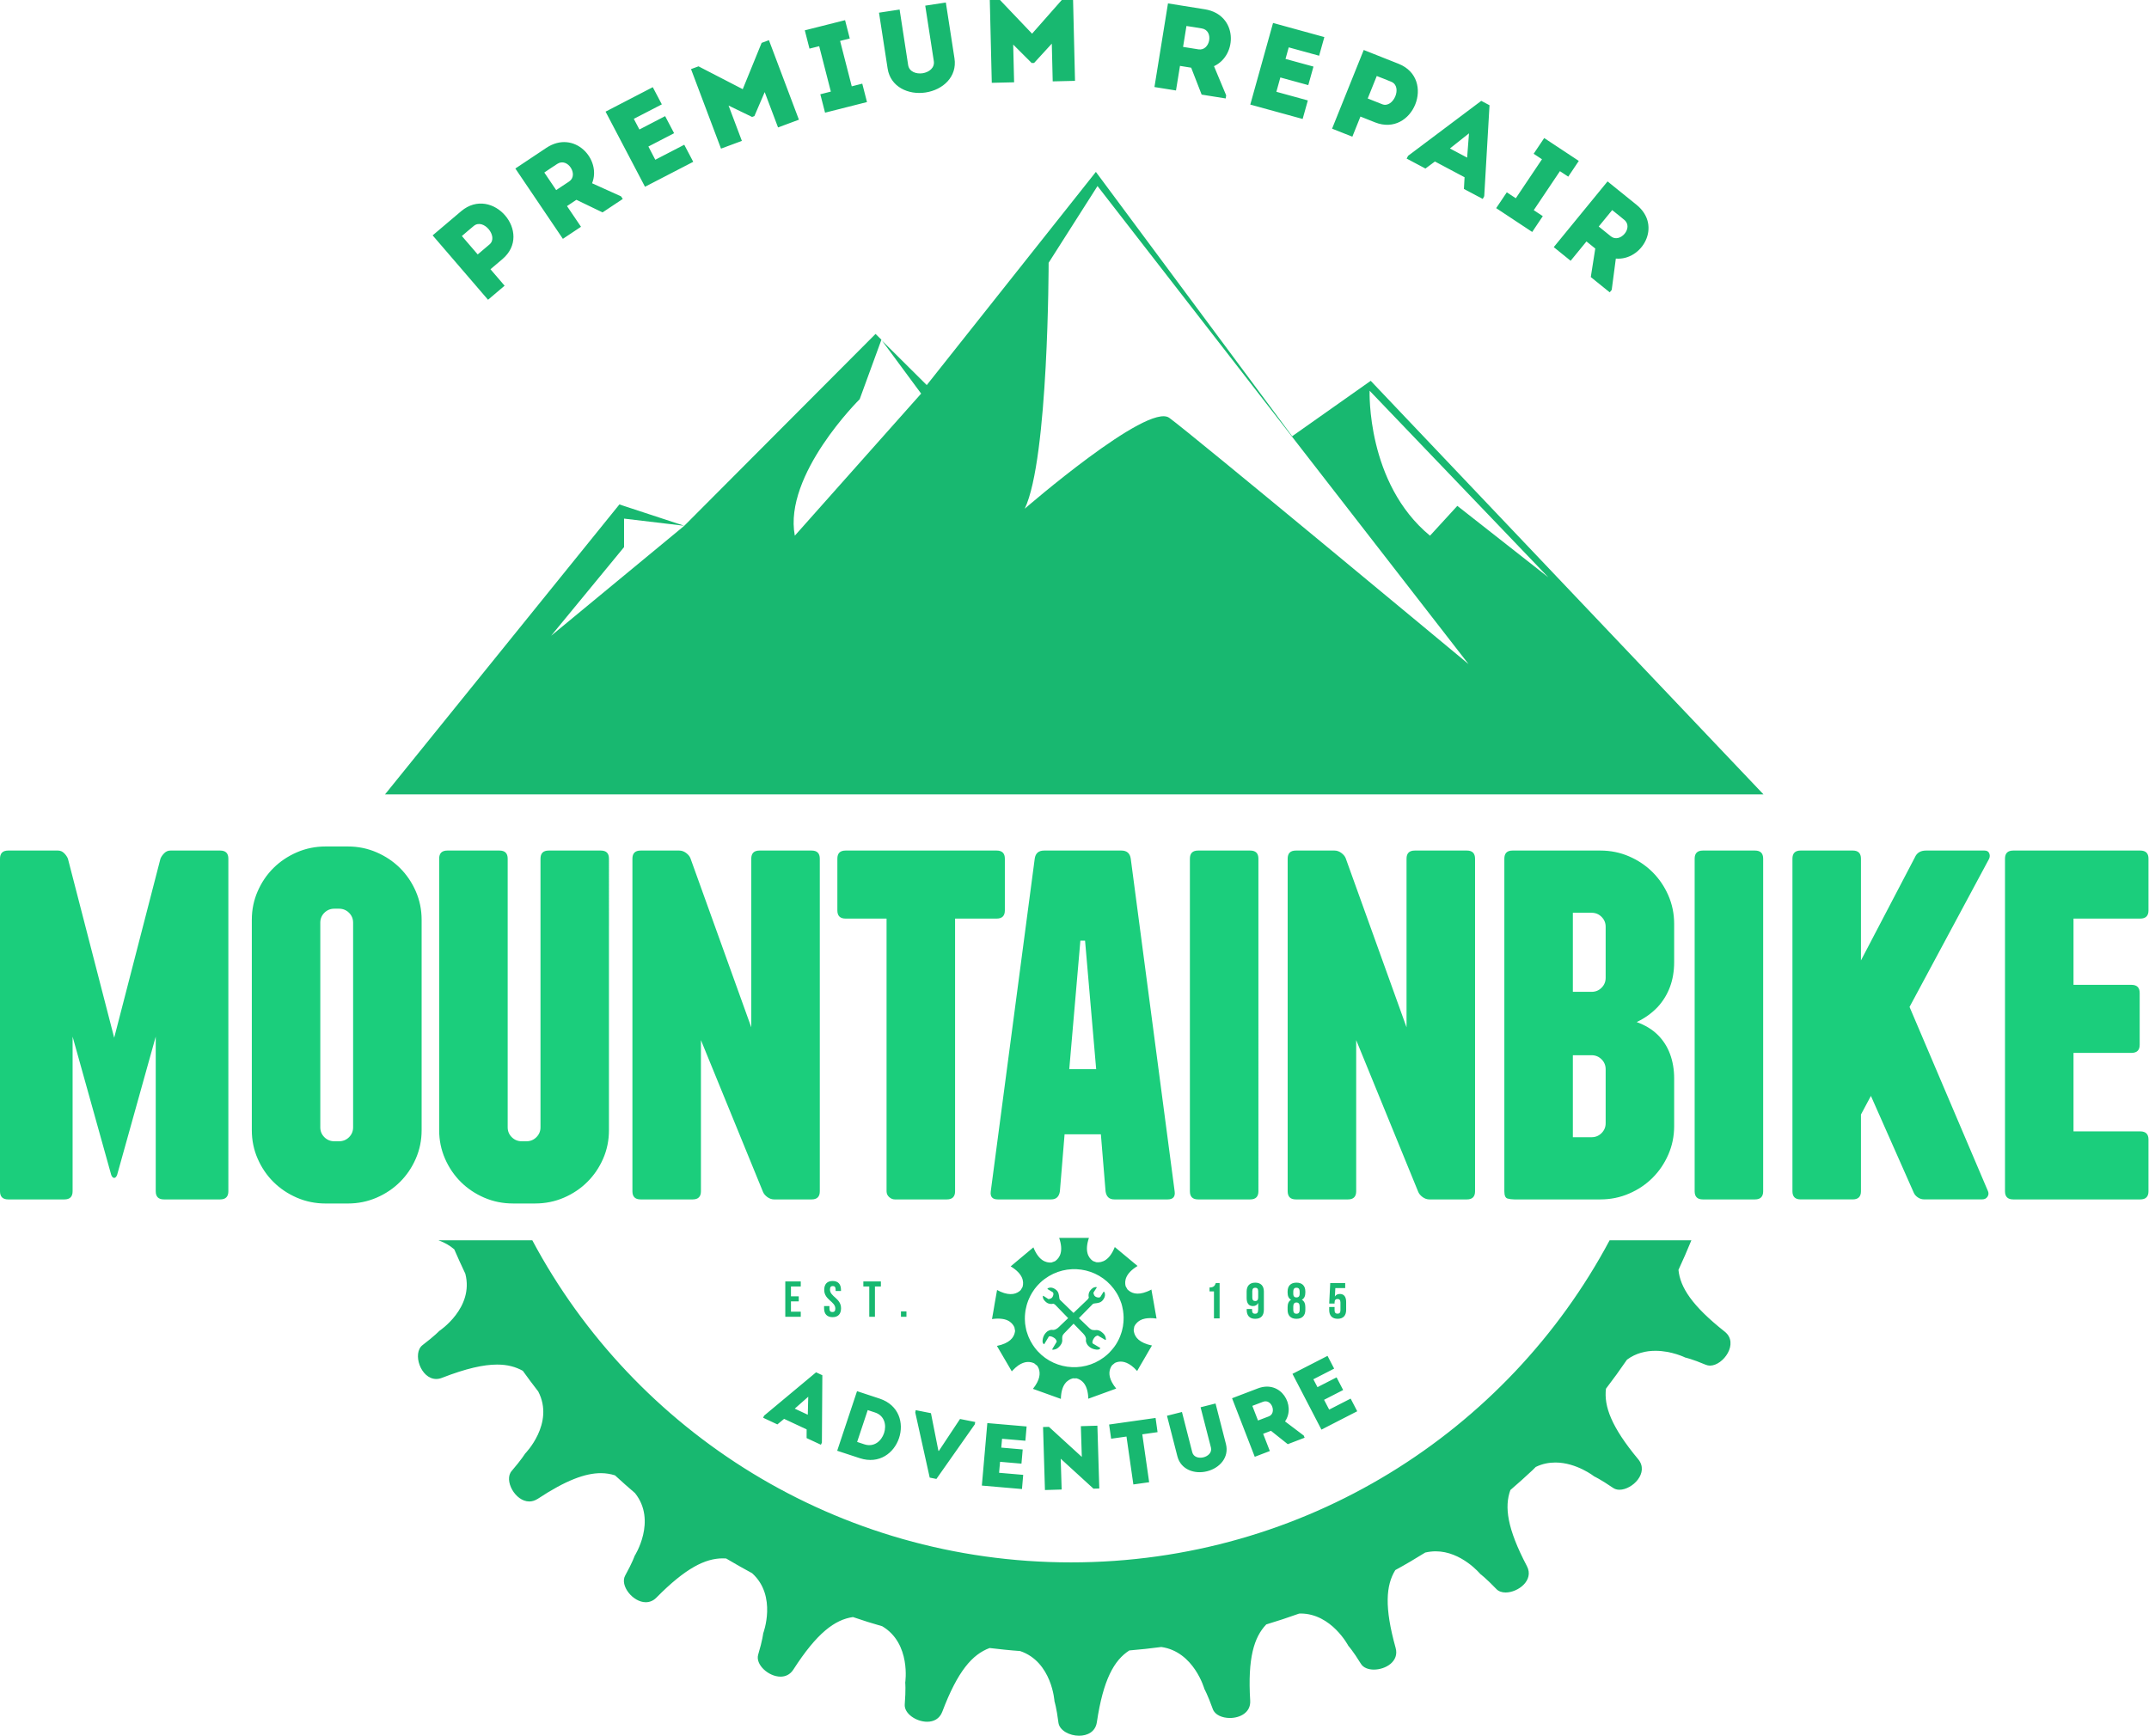 <?xml version="1.0" encoding="utf-8"?>
<!-- Generator: Adobe Illustrator 16.0.0, SVG Export Plug-In . SVG Version: 6.00 Build 0)  -->
<!DOCTYPE svg PUBLIC "-//W3C//DTD SVG 1.1//EN" "http://www.w3.org/Graphics/SVG/1.1/DTD/svg11.dtd">
<svg version="1.1" id="Layer_1" xmlns="http://www.w3.org/2000/svg" xmlns:xlink="http://www.w3.org/1999/xlink" x="0px" y="0px"
	 width="111.001px" height="89.675px" viewBox="0 0 111.001 89.675" enable-background="new 0 0 111.001 89.675"
	 xml:space="preserve">
<g>
	<g>
		<path fill="#18B870" d="M57.342,70.723c0.023-0.071,0.057-0.134,0.1-0.189c0.016-0.013,0.033-0.028,0.051-0.042
			c0.033-0.026,0.063-0.054,0.096-0.079c0.215-0.1,0.502-0.116,0.85,0.142c0.092,0.068,0.188,0.154,0.285,0.264l0.012,0.012
			l0.006-0.01l0.131-0.23l0.266-0.455l0.264-0.457h0.002l0.096-0.165c-0.646-0.133-0.871-0.421-0.928-0.693
			c-0.008-0.035-0.014-0.068-0.016-0.102c0.012-0.062,0.025-0.122,0.031-0.184c0.027-0.06,0.063-0.117,0.113-0.17
			c0.096-0.11,0.236-0.202,0.449-0.243c0.156-0.028,0.35-0.035,0.588,0l-0.068-0.381l-0.035-0.198l-0.021-0.124l-0.113-0.633
			l-0.029-0.163c-0.084,0.045-0.162,0.083-0.236,0.11c-0.506,0.201-0.809,0.075-0.998-0.114c-0.012-0.018-0.02-0.039-0.033-0.057
			c-0.02-0.036-0.041-0.072-0.063-0.109c-0.074-0.285-0.004-0.669,0.615-1.047l-1.176-0.979c-0.273,0.685-0.646,0.815-0.953,0.786
			c-0.057-0.022-0.113-0.042-0.174-0.063c-0.246-0.172-0.439-0.51-0.209-1.196h-1.537c0.236,0.696,0.033,1.034-0.213,1.205
			c-0.063,0.023-0.125,0.044-0.186,0.068c-0.301,0.021-0.666-0.116-0.932-0.783l-1.174,0.981c0.631,0.384,0.695,0.771,0.615,1.062
			c-0.014,0.02-0.025,0.043-0.037,0.063c-0.021,0.033-0.039,0.068-0.061,0.104c-0.191,0.187-0.512,0.311-1.043,0.08
			c-0.057-0.024-0.115-0.055-0.176-0.088l-0.023,0.126l-0.111,0.633l-0.023,0.141l-0.031,0.181l-0.074,0.421
			c0.186-0.026,0.342-0.029,0.475-0.015c0.262,0.025,0.432,0.12,0.545,0.236c0.061,0.062,0.105,0.131,0.137,0.201
			c0.008,0.063,0.021,0.129,0.035,0.189c-0.002,0.02-0.006,0.042-0.01,0.063c-0.051,0.279-0.268,0.577-0.928,0.713l0.086,0.147
			l0.26,0.445l0.268,0.458l0.133,0.228l0.021,0.038c0.014-0.015,0.027-0.03,0.039-0.043c0.104-0.111,0.203-0.198,0.297-0.264
			c0.336-0.232,0.613-0.206,0.824-0.109c0.02,0.018,0.039,0.034,0.061,0.053c0.029,0.024,0.059,0.049,0.09,0.069
			c0.033,0.049,0.061,0.101,0.084,0.159c0.088,0.243,0.061,0.584-0.303,1.037l1.443,0.519c0.018-0.739,0.328-0.985,0.623-1.063
			c0.061,0.006,0.123,0.004,0.186,0c0.291,0.08,0.588,0.333,0.609,1.054l1.441-0.524C57.293,71.294,57.258,70.964,57.342,70.723z
			 M57.289,69.893c-0.029,0.029-0.059,0.058-0.092,0.086c-0.002,0.004-0.006,0.007-0.01,0.009c-0.027,0.024-0.053,0.047-0.082,0.069
			c-0.027,0.024-0.061,0.049-0.09,0.071c-1.125,0.839-2.727,0.614-3.57-0.505c-0.035-0.047-0.068-0.093-0.1-0.143
			c-0.082-0.126-0.154-0.259-0.211-0.396c-0.016-0.032-0.025-0.063-0.037-0.096c-0.014-0.032-0.025-0.063-0.033-0.096
			c-0.012-0.029-0.02-0.057-0.029-0.087c-0.004-0.016-0.008-0.032-0.014-0.047c-0.002-0.01-0.004-0.018-0.008-0.026
			c-0.006-0.029-0.012-0.059-0.018-0.09c-0.004-0.019-0.008-0.037-0.012-0.057c-0.014-0.061-0.023-0.124-0.031-0.187
			c-0.002-0.035-0.006-0.07-0.008-0.104c-0.008-0.103-0.01-0.204-0.004-0.309c0.002-0.04,0.006-0.081,0.01-0.123
			c0.002-0.051,0.01-0.101,0.018-0.149c0.006-0.033,0.012-0.065,0.02-0.097c0.012-0.061,0.025-0.118,0.041-0.177
			c0.01-0.03,0.02-0.062,0.027-0.093c0.014-0.051,0.033-0.1,0.053-0.151c0.014-0.036,0.029-0.071,0.045-0.105
			c0.043-0.103,0.096-0.203,0.156-0.301c0.02-0.033,0.041-0.067,0.064-0.098c0.021-0.034,0.045-0.065,0.068-0.099
			c0.033-0.045,0.066-0.087,0.104-0.129c0.023-0.027,0.047-0.056,0.074-0.082c0.02-0.022,0.041-0.044,0.063-0.064
			c0.016-0.018,0.033-0.034,0.049-0.05c0.072-0.069,0.148-0.133,0.23-0.192c1.129-0.839,2.721-0.61,3.566,0.509
			c0.035,0.047,0.07,0.095,0.1,0.144c0.027,0.039,0.051,0.078,0.076,0.12c0.018,0.035,0.037,0.069,0.057,0.104
			c0.016,0.033,0.031,0.065,0.047,0.098c0.021,0.047,0.043,0.097,0.061,0.147c0.021,0.05,0.039,0.099,0.055,0.147
			c0.008,0.031,0.018,0.064,0.027,0.095c0.008,0.03,0.016,0.063,0.021,0.092c0.014,0.059,0.025,0.116,0.035,0.175
			c0.002,0.005,0.002,0.01,0.002,0.015c0.01,0.061,0.016,0.123,0.021,0.184c0.008,0.103,0.01,0.205,0.004,0.308
			c0,0.022,0,0.043-0.004,0.065c0.002,0.004,0,0.009,0,0.015c-0.01,0.156-0.037,0.311-0.078,0.462
			c-0.008,0.032-0.018,0.063-0.029,0.095c-0.014,0.052-0.031,0.101-0.053,0.151c-0.002,0.014-0.006,0.025-0.012,0.034
			c-0.02,0.051-0.041,0.099-0.064,0.148c-0.025,0.055-0.055,0.109-0.084,0.161c-0.023,0.044-0.049,0.085-0.076,0.126
			c-0.002,0.002-0.004,0.005-0.004,0.008h-0.002c-0.023,0.039-0.051,0.076-0.078,0.113c-0.029,0.039-0.059,0.078-0.094,0.116
			c-0.027,0.036-0.059,0.072-0.092,0.105c-0.004,0.005-0.008,0.009-0.016,0.015c-0.016,0.019-0.035,0.039-0.053,0.059
			C57.293,69.889,57.293,69.891,57.289,69.893z M56.885,68.804c-0.102-0.075-0.207-0.1-0.309-0.085
			c-0.113-0.001-0.188,0.01-0.301-0.096c0,0-0.25-0.239-0.546-0.523c0.337-0.345,0.667-0.683,0.714-0.726
			c0.051-0.048,0.186-0.031,0.297-0.066c0.154-0.031,0.262-0.152,0.314-0.291c0.043-0.11,0.012-0.225-0.002-0.247
			C57.012,66.707,57,66.739,57,66.739l-0.162,0.263c-0.057,0.063-0.195,0.031-0.266-0.022c-0.094-0.071-0.092-0.2-0.092-0.2
			l0.17-0.261c0.004-0.023-0.027-0.038-0.133-0.009c-0.057,0.016-0.143,0.081-0.219,0.182c-0.074,0.1-0.088,0.249-0.057,0.346
			c0,0.003-0.021,0.053-0.064,0.098l-0.728,0.696c-0.336-0.323-0.658-0.634-0.7-0.679c-0.047-0.052-0.031-0.187-0.066-0.296
			c-0.031-0.152-0.152-0.26-0.293-0.313c-0.111-0.042-0.227-0.01-0.248,0.004c-0.064,0.039-0.031,0.052-0.031,0.052l0.266,0.161
			c0.063,0.056,0.031,0.192-0.023,0.262c-0.072,0.094-0.201,0.093-0.201,0.093l-0.262-0.169c-0.025-0.005-0.039,0.027-0.01,0.132
			c0.016,0.057,0.082,0.142,0.182,0.217c0.102,0.075,0.252,0.088,0.348,0.058c0.004,0,0.055,0.021,0.1,0.063l0.662,0.683
			l-0.428,0.409c0,0-0.199,0.235-0.393,0.2c-0.1-0.021-0.262,0.062-0.322,0.138c-0.076,0.077-0.131,0.181-0.158,0.288
			c-0.037,0.157-0.018,0.226,0,0.254c0.045,0.072,0.064,0.058,0.064,0.058l0.238-0.394c0.055-0.046,0.199,0.009,0.289,0.076
			c0.121,0.091,0.119,0.191,0.119,0.191l-0.232,0.386c-0.006,0.031,0.031,0.04,0.164,0.003c0.074-0.02,0.172-0.085,0.266-0.212
			c0.076-0.102,0.102-0.207,0.086-0.307c0-0.113-0.01-0.188,0.096-0.298c0,0,0.221-0.228,0.491-0.505l0.439,0.453
			c0,0,0.238,0.2,0.201,0.389c-0.02,0.101,0.063,0.261,0.141,0.322c0.074,0.075,0.18,0.13,0.289,0.156
			c0.156,0.038,0.227,0.019,0.256,0c0.07-0.043,0.057-0.063,0.057-0.063l-0.396-0.237c-0.045-0.055,0.01-0.199,0.078-0.287
			C56.607,68.998,56.707,69,56.707,69l0.389,0.229c0.031,0.006,0.041-0.03,0.004-0.162C57.08,68.995,57.014,68.897,56.885,68.804z
			 M41.361,66.465v-0.261h-0.799v1.825h0.799v-0.261h-0.506v-0.534h0.402v-0.261h-0.402v-0.509H41.361z M42.566,67.479v0.111
			c0,0.293,0.15,0.46,0.438,0.46c0.289,0,0.438-0.167,0.438-0.46c0-0.521-0.572-0.592-0.572-0.967c0-0.131,0.053-0.181,0.146-0.181
			s0.146,0.05,0.146,0.181v0.075h0.277v-0.058c0-0.292-0.146-0.459-0.432-0.459s-0.434,0.167-0.434,0.459
			c0,0.521,0.574,0.593,0.574,0.968c0,0.131-0.059,0.178-0.152,0.178s-0.152-0.047-0.152-0.178v-0.13H42.566z M45.193,68.029v-1.564
			H45.5v-0.261h-0.906v0.261H44.9v1.564H45.193z M46.82,68.029v-0.276h-0.283v0.276H46.82z M62.996,68.113v-1.825h-0.197
			c-0.045,0.123-0.096,0.229-0.324,0.229v0.203h0.229v1.393H62.996z M64.395,67.629v0.047c0,0.292,0.15,0.459,0.438,0.459
			c0.305,0,0.449-0.167,0.449-0.475v-0.934c0-0.292-0.158-0.459-0.445-0.459c-0.289,0-0.445,0.167-0.445,0.459v0.333
			c0,0.27,0.109,0.418,0.324,0.418c0.131,0,0.223-0.058,0.273-0.162v0.334c0,0.175-0.059,0.225-0.164,0.225
			c-0.094,0-0.152-0.05-0.152-0.18v-0.065H64.395z M64.836,67.217c-0.094,0-0.152-0.05-0.152-0.181v-0.328
			c0-0.131,0.059-0.178,0.152-0.178s0.152,0.047,0.152,0.178v0.328C64.988,67.167,64.93,67.217,64.836,67.217z M66.508,67.676
			c0,0.292,0.162,0.459,0.457,0.459c0.297,0,0.459-0.167,0.459-0.459v-0.144c0-0.175-0.053-0.311-0.18-0.381
			c0.119-0.065,0.18-0.188,0.18-0.368v-0.057c0-0.292-0.162-0.459-0.459-0.459c-0.295,0-0.457,0.167-0.457,0.459v0.057
			c0,0.181,0.059,0.303,0.18,0.368c-0.127,0.07-0.18,0.206-0.18,0.381V67.676z M66.801,66.736c0-0.164,0.072-0.208,0.164-0.208
			c0.094,0,0.166,0.044,0.166,0.208v0.103c0,0.146-0.072,0.192-0.166,0.192c-0.096,0-0.164-0.047-0.164-0.192V66.736z
			 M66.801,67.498c0-0.144,0.061-0.206,0.164-0.206c0.105,0,0.166,0.063,0.166,0.206v0.17c-0.002,0.161-0.072,0.206-0.166,0.206
			c-0.092,0-0.164-0.045-0.164-0.206V67.498z M68.656,67.524v0.151c0,0.292,0.148,0.459,0.438,0.459
			c0.287,0,0.438-0.167,0.438-0.459v-0.407c0-0.269-0.109-0.417-0.326-0.417c-0.117,0-0.203,0.047-0.256,0.133l0.023-0.436h0.51
			v-0.261h-0.773l-0.053,1.059h0.277v-0.055c0-0.13,0.059-0.18,0.152-0.18s0.152,0.05,0.152,0.18v0.402
			c0,0.13-0.059,0.177-0.152,0.177s-0.152-0.047-0.152-0.177v-0.17H68.656z M42.402,74.641l0.051-0.109l0.023-3.482l-0.324-0.151
			l-2.684,2.239l-0.051,0.108l0.736,0.345l0.348-0.287l1.164,0.544l-0.002,0.449L42.402,74.641z M41.051,72.776l0.697-0.615
			l-0.023,0.93L41.051,72.776z M45.436,72.258l-1.168-0.385l-1.025,3.079l1.168,0.384C46.434,75.991,47.453,72.931,45.436,72.258z
			 M44.82,72.851l0.377,0.124c0.988,0.324,0.439,1.97-0.549,1.645l-0.375-0.124L44.82,72.851z M48.471,74.956l-0.385-1.946
			l-0.787-0.156l-0.023,0.122l0.746,3.363l0.346,0.069l1.982-2.819l0.023-0.123l-0.785-0.156l-1.094,1.651L48.471,74.956z
			 M52.963,74.435c0.021-0.249,0.043-0.498,0.064-0.738c-0.762-0.065-1.277-0.11-2.029-0.175c-0.094,1.07-0.189,2.149-0.283,3.229
			c0.752,0.064,1.311,0.113,2.072,0.179c0.021-0.244,0.043-0.493,0.064-0.733c-0.488-0.042-0.768-0.066-1.246-0.107
			c0.018-0.194,0.033-0.379,0.051-0.567l1.105,0.095c0.021-0.244,0.043-0.488,0.064-0.733l-1.107-0.096l0.041-0.456
			C52.238,74.372,52.48,74.393,52.963,74.435z M56.781,76.902l-0.098-3.245c-0.285,0.008-0.568,0.017-0.854,0.025l0.049,1.588
			l-1.699-1.553l-0.303,0.009l0.098,3.255c0.285-0.009,0.574-0.018,0.863-0.026l-0.049-1.592l1.693,1.548L56.781,76.902z
			 M59.688,73.257l-2.4,0.34c0.035,0.243,0.07,0.486,0.105,0.733l0.793-0.112l0.355,2.475c0.271-0.038,0.545-0.076,0.816-0.115
			l-0.355-2.475l0.789-0.112C59.756,73.743,59.721,73.5,59.688,73.257z M62.166,75.29c-0.236,0.06-0.516-0.004-0.582-0.259
			l-0.533-2.082c-0.254,0.064-0.52,0.132-0.773,0.195l0.537,2.095c0.178,0.691,0.891,0.937,1.535,0.772
			c0.65-0.164,1.148-0.715,0.973-1.406l-0.537-2.095c-0.254,0.064-0.516,0.131-0.773,0.195l0.535,2.082
			C62.611,75.043,62.4,75.23,62.166,75.29z M66.516,74.612l0.871-0.333l-0.045-0.112l-0.967-0.731
			c0.568-0.813-0.201-2.159-1.4-1.707c-0.443,0.17-0.896,0.343-1.336,0.51c0.393,1.012,0.781,2.019,1.172,3.025
			c0.252-0.097,0.518-0.198,0.779-0.298l-0.346-0.89l0.404-0.155L66.516,74.612z M64.979,73.389
			c-0.094-0.242-0.197-0.51-0.293-0.756c0.184-0.07,0.373-0.147,0.557-0.213c0.445-0.165,0.715,0.595,0.293,0.756L64.979,73.389z
			 M70.104,72.911c-0.113-0.218-0.229-0.44-0.34-0.654c-0.434,0.224-0.684,0.351-1.109,0.569c-0.09-0.173-0.176-0.337-0.264-0.506
			l0.986-0.506c-0.113-0.218-0.227-0.437-0.34-0.654l-0.986,0.506l-0.213-0.407c0.428-0.219,0.643-0.329,1.074-0.551
			c-0.115-0.222-0.23-0.444-0.342-0.658c-0.68,0.349-1.141,0.584-1.811,0.929c0.496,0.954,0.996,1.918,1.496,2.881
			C68.928,73.515,69.426,73.26,70.104,72.911z M70.801,19.675l-4.057,2.863L56.605,8.881l-8.736,11.014l-2.313-2.299l2.023,2.739
			l-6.525,7.34c-0.594-3.155,3.35-7.049,3.35-7.049l1.123-3.075l-0.303-0.299l-9.879,9.912l-6.879,5.682l3.768-4.58v-1.472
			l3.111,0.37l-3.352-1.102L19.887,41.041h71.201L70.801,19.675z M70.744,20.187l9.23,9.639l-4.699-3.691l-1.412,1.541
			C70.568,24.962,70.744,20.187,70.744,20.187z M60.395,21.587c-1.115-0.812-7.465,4.695-7.465,4.695
			c1.234-2.571,1.234-12.705,1.234-12.705l2.525-3.965L75.854,34.31C75.416,33.947,61.502,22.38,60.395,21.587z M86.697,65.607
			c0.236-0.507,0.457-1.017,0.666-1.527h-4.223c-5.277,9.898-15.758,16.639-27.822,16.639s-22.545-6.74-27.822-16.639H22.65
			c0.32,0.115,0.588,0.271,0.813,0.465c0.184,0.421,0.373,0.844,0.572,1.26c0.461,1.771-1.348,2.959-1.348,2.959
			s-0.232,0.25-0.861,0.729c-0.539,0.411-0.105,1.751,0.709,1.751c0.094,0,0.199-0.021,0.303-0.063
			c1.229-0.479,2.137-0.682,2.838-0.682c0.541,0,0.961,0.119,1.328,0.322c0.256,0.359,0.523,0.714,0.797,1.068
			c0.861,1.657-0.682,3.215-0.682,3.215s-0.174,0.291-0.688,0.89c-0.42,0.479,0.178,1.578,0.908,1.578
			c0.141,0,0.287-0.042,0.436-0.136c1.457-0.963,2.459-1.327,3.262-1.327c0.262,0,0.504,0.042,0.73,0.114
			c0.34,0.313,0.686,0.62,1.033,0.917c1.143,1.433-0.021,3.245-0.021,3.245s-0.105,0.323-0.488,1.016
			c-0.283,0.516,0.398,1.376,1.064,1.376c0.195,0,0.389-0.072,0.551-0.239c1.506-1.527,2.523-2.027,3.432-2.027
			c0.057,0,0.115,0.006,0.168,0.006c0.445,0.266,0.891,0.515,1.342,0.761c1.307,1.177,0.572,3.11,0.572,3.11
			s-0.031,0.337-0.258,1.094c-0.156,0.515,0.535,1.14,1.154,1.14c0.252,0,0.494-0.104,0.662-0.364
			c1.221-1.901,2.145-2.579,3.078-2.715c0.498,0.173,1.002,0.329,1.512,0.475c1.5,0.887,1.189,2.912,1.189,2.912
			s0.037,0.339-0.025,1.125c-0.037,0.475,0.592,0.897,1.158,0.897c0.332,0,0.641-0.147,0.781-0.517
			c0.799-2.115,1.559-2.964,2.445-3.292c0.525,0.062,1.043,0.119,1.574,0.156c1.652,0.557,1.777,2.6,1.777,2.6
			s0.105,0.322,0.205,1.109c0.057,0.396,0.572,0.667,1.064,0.667c0.43,0,0.844-0.203,0.918-0.693
			c0.33-2.214,0.893-3.209,1.678-3.714c0.557-0.047,1.107-0.104,1.652-0.178c1.689,0.239,2.225,2.168,2.225,2.168
			s0.168,0.296,0.436,1.042c0.109,0.301,0.488,0.458,0.881,0.458c0.529,0,1.086-0.287,1.049-0.896
			c-0.135-2.192,0.195-3.276,0.83-3.938c0.57-0.171,1.137-0.359,1.693-0.558c0.027-0.005,0.053-0.005,0.078-0.005
			c1.602,0,2.471,1.672,2.471,1.672s0.232,0.25,0.646,0.923c0.125,0.208,0.389,0.302,0.67,0.302c0.604,0,1.322-0.422,1.123-1.125
			c-0.588-2.104-0.498-3.235-0.016-4.017c0.525-0.286,1.039-0.589,1.547-0.906c0.189-0.042,0.367-0.063,0.541-0.063
			c1.332,0,2.303,1.172,2.303,1.172s0.273,0.198,0.824,0.771c0.115,0.126,0.293,0.184,0.482,0.184c0.645,0,1.484-0.632,1.102-1.36
			c-1.023-1.943-1.17-3.067-0.855-3.933c0.389-0.334,0.766-0.673,1.139-1.022c0.057-0.056,0.115-0.113,0.172-0.171
			c0.342-0.167,0.688-0.229,1.014-0.229c1.096,0,2.008,0.72,2.008,0.72s0.311,0.14,0.967,0.588c0.1,0.068,0.209,0.099,0.334,0.099
			c0.668,0,1.549-0.88,0.967-1.578c-1.391-1.672-1.773-2.739-1.664-3.642c0.379-0.494,0.74-0.995,1.086-1.5
			c0.473-0.349,0.992-0.458,1.469-0.458c0.846,0,1.543,0.349,1.543,0.349s0.336,0.068,1.064,0.375
			c0.068,0.026,0.143,0.042,0.209,0.042c0.688,0,1.521-1.157,0.762-1.757C87.389,67.456,86.785,66.503,86.697,65.607z
			 M26.064,14.761l-0.73-0.851l0.617-0.523c1.604-1.359-0.521-3.831-2.129-2.477c-0.494,0.418-0.992,0.841-1.475,1.25
			c0.957,1.112,1.908,2.22,2.861,3.327C25.49,15.248,25.777,15.005,26.064,14.761z M23.857,12.194
			c0.197-0.166,0.408-0.354,0.613-0.52c0.502-0.417,1.287,0.553,0.818,0.951l-0.613,0.52C24.443,12.874,24.092,12.466,23.857,12.194
			z M30.01,11.716l-0.723-1.069l0.486-0.324l1.35,0.651l1.045-0.696l-0.092-0.135l-1.494-0.675c0.504-1.239-0.918-2.783-2.359-1.831
			c-0.531,0.355-1.076,0.718-1.604,1.069c0.82,1.215,1.637,2.424,2.455,3.633C29.377,12.137,29.695,11.925,30.01,11.716z
			 M28.115,8.913c0.221-0.146,0.447-0.305,0.67-0.446c0.535-0.35,1.119,0.571,0.613,0.909l-0.67,0.445
			C28.533,9.53,28.316,9.209,28.115,8.913z M35.807,8.36c-0.154-0.294-0.311-0.593-0.463-0.882
			c-0.586,0.304-0.922,0.478-1.496,0.775c-0.123-0.233-0.238-0.455-0.357-0.683l1.328-0.688l-0.463-0.882L33.027,6.69l-0.289-0.55
			c0.576-0.298,0.865-0.448,1.447-0.748c-0.158-0.3-0.314-0.6-0.467-0.888c-0.916,0.475-1.535,0.795-2.439,1.264
			c0.676,1.286,1.355,2.584,2.037,3.881C34.221,9.182,34.891,8.835,35.807,8.36z M38.32,7.279l-0.688-1.826l1.215,0.589l0.119-0.044
			l0.533-1.24l0.689,1.826c0.359-0.133,0.719-0.267,1.078-0.4l-1.549-4.109l-0.377,0.14l-0.975,2.392l-2.285-1.18L35.693,3.57
			l1.549,4.109C37.602,7.547,37.961,7.413,38.32,7.279z M42.313,2.387l0.602,2.345l-0.543,0.138l0.244,0.951l2.166-0.548
			l-0.244-0.951l-0.543,0.138l-0.602-2.346l0.5-0.126L43.65,1.042l-2.08,0.525l0.242,0.945L42.313,2.387z M47.809,4.778
			c0.896-0.136,1.639-0.812,1.492-1.764L48.855,0.13c-0.348,0.053-0.709,0.108-1.064,0.162l0.443,2.866
			c0.053,0.353-0.256,0.576-0.578,0.626c-0.324,0.049-0.693-0.072-0.748-0.424l-0.441-2.867c-0.35,0.054-0.715,0.109-1.064,0.162
			l0.445,2.885C45.994,4.492,46.92,4.914,47.809,4.778z M52.381,4.252l-0.047-1.95l0.955,0.953l0.125-0.003l0.914-0.998l0.047,1.95
			c0.385-0.009,0.77-0.018,1.152-0.027L55.422-0.21L55.02-0.201L53.309,1.74l-1.77-1.858l-0.416,0.01l0.105,4.387
			C51.613,4.27,51.996,4.261,52.381,4.252z M60.949,3.404l0.578,0.093l0.541,1.391l1.242,0.198l0.025-0.16l-0.629-1.507
			c1.221-0.564,1.24-2.658-0.469-2.938c-0.633-0.101-1.279-0.204-1.908-0.305c-0.232,1.445-0.467,2.883-0.699,4.321
			c0.361,0.058,0.74,0.118,1.113,0.178L60.949,3.404z M61.283,1.343c0.262,0.041,0.535,0.079,0.797,0.127
			c0.633,0.107,0.428,1.177-0.176,1.08l-0.795-0.127C61.164,2.077,61.227,1.694,61.283,1.343z M67.553,5.189
			c-0.637-0.176-1.002-0.275-1.625-0.447c0.07-0.253,0.137-0.494,0.205-0.74l1.443,0.396c0.09-0.319,0.178-0.639,0.268-0.958
			L66.4,3.044l0.166-0.597c0.625,0.172,0.939,0.259,1.57,0.432c0.092-0.325,0.182-0.65,0.27-0.964
			c-0.996-0.273-1.668-0.458-2.65-0.729c-0.391,1.397-0.783,2.808-1.176,4.217c0.982,0.271,1.711,0.471,2.705,0.743
			C67.375,5.827,67.465,5.502,67.553,5.189z M70.27,6.022l0.754,0.3c1.961,0.777,3.174-2.243,1.219-3.025
			c-0.604-0.239-1.211-0.48-1.803-0.715c-0.545,1.358-1.09,2.712-1.635,4.065c0.346,0.137,0.697,0.275,1.047,0.415L70.27,6.022z
			 M71.113,3.927c0.24,0.095,0.506,0.193,0.748,0.297c0.605,0.247,0.105,1.389-0.467,1.161l-0.748-0.297
			C70.779,4.757,70.98,4.258,71.113,3.927z M72.656,8.192l0.971,0.516l0.49-0.364l1.531,0.813l-0.033,0.605l0.973,0.516l0.076-0.143
			l0.273-4.698L76.51,5.211l-3.777,2.838L72.656,8.192z M75.877,6.889l-0.096,1.254l-0.889-0.472L75.877,6.889z M79.689,11.167
			l-0.467-0.309l1.352-2.015l0.43,0.284l0.545-0.813l-1.787-1.182l-0.545,0.812l0.43,0.284l-1.352,2.015L77.83,9.936l-0.549,0.817
			l1.861,1.231L79.689,11.167z M81.127,13.473l0.818-0.999l0.455,0.367l-0.232,1.473l0.977,0.789l0.104-0.126l0.213-1.618
			c1.342,0.117,2.412-1.687,1.072-2.776c-0.498-0.402-1.006-0.813-1.5-1.211c-0.93,1.135-1.854,2.266-2.779,3.396
			C80.537,12.995,80.834,13.236,81.127,13.473z M83.273,10.854c0.205,0.166,0.424,0.334,0.625,0.505
			c0.494,0.407-0.223,1.231-0.695,0.849l-0.625-0.505C82.801,11.431,83.047,11.13,83.273,10.854z"/>
	</g>
</g>
<g>
	<g>
		<path fill="#1BCE7C" d="M11.373,43.943H8.801c-0.12,0-0.227,0.045-0.316,0.135c-0.092,0.09-0.156,0.186-0.197,0.285l-2.39,9.252
			l-2.39-9.252c-0.041-0.1-0.105-0.195-0.196-0.285s-0.196-0.135-0.317-0.135H0.423c-0.282,0-0.423,0.14-0.423,0.42v17.183
			c0,0.281,0.141,0.421,0.423,0.421h2.903c0.283,0,0.424-0.14,0.424-0.421v-7.99l1.996,7.149c0.041,0.101,0.092,0.15,0.151,0.15
			c0.061,0,0.11-0.05,0.151-0.15l1.996-7.149v7.99c0,0.281,0.141,0.421,0.424,0.421h2.904c0.281,0,0.423-0.14,0.423-0.421V44.363
			C11.796,44.083,11.654,43.943,11.373,43.943z M20.659,44.844c-0.344-0.34-0.746-0.61-1.211-0.811
			c-0.463-0.2-0.957-0.301-1.48-0.301h-1.151c-0.523,0-1.018,0.101-1.481,0.301s-0.867,0.471-1.21,0.811
			c-0.344,0.341-0.615,0.741-0.816,1.202c-0.202,0.461-0.303,0.951-0.303,1.472v10.874c0,0.521,0.101,1.012,0.303,1.473
			c0.201,0.461,0.473,0.861,0.816,1.201c0.343,0.341,0.746,0.611,1.21,0.812c0.464,0.199,0.958,0.3,1.481,0.3h1.151
			c0.523,0,1.018-0.101,1.48-0.3c0.465-0.2,0.867-0.471,1.211-0.812c0.342-0.34,0.615-0.74,0.816-1.201s0.303-0.951,0.303-1.473
			V47.518c0-0.521-0.102-1.011-0.303-1.472S21,45.185,20.659,44.844z M18.239,58.242c0,0.2-0.07,0.37-0.211,0.511
			c-0.143,0.14-0.314,0.21-0.516,0.21h-0.242c-0.202,0-0.373-0.07-0.515-0.21c-0.141-0.141-0.211-0.311-0.211-0.511V47.668
			c0-0.2,0.07-0.37,0.211-0.511c0.142-0.14,0.313-0.21,0.515-0.21h0.242c0.201,0,0.373,0.07,0.516,0.21
			c0.141,0.141,0.211,0.311,0.211,0.511V58.242z M31.034,43.943H28.34c-0.281,0-0.422,0.14-0.422,0.42v13.879
			c0,0.2-0.072,0.37-0.213,0.511c-0.141,0.14-0.313,0.21-0.514,0.21H26.95c-0.201,0-0.373-0.07-0.514-0.21
			c-0.143-0.141-0.213-0.311-0.213-0.511V44.363c0-0.28-0.141-0.42-0.424-0.42h-2.691c-0.283,0-0.424,0.14-0.424,0.42v14.028
			c0,0.521,0.102,1.012,0.303,1.473s0.475,0.861,0.816,1.201c0.344,0.341,0.746,0.611,1.211,0.812c0.463,0.199,0.957,0.3,1.482,0.3
			h1.148c0.523,0,1.018-0.101,1.482-0.3c0.463-0.2,0.867-0.471,1.209-0.812c0.344-0.34,0.615-0.74,0.818-1.201
			c0.201-0.461,0.301-0.951,0.301-1.473V44.363C31.456,44.083,31.315,43.943,31.034,43.943z M41.922,43.943h-2.693
			c-0.281,0-0.424,0.14-0.424,0.42v8.712l-3.145-8.742c-0.041-0.1-0.117-0.189-0.227-0.27c-0.111-0.08-0.227-0.12-0.348-0.12H33.09
			c-0.283,0-0.424,0.14-0.424,0.42v17.183c0,0.281,0.141,0.421,0.424,0.421h2.691c0.281,0,0.424-0.14,0.424-0.421v-7.81l3.205,7.84
			c0.041,0.101,0.117,0.19,0.227,0.271c0.111,0.08,0.229,0.12,0.348,0.12h1.938c0.281,0,0.422-0.14,0.422-0.421V44.363
			C42.344,44.083,42.204,43.943,41.922,43.943z M51.903,47.037v-2.674c0-0.28-0.141-0.42-0.424-0.42h-7.803
			c-0.283,0-0.424,0.14-0.424,0.42v2.674c0,0.28,0.141,0.421,0.424,0.421h2.117v14.088c0,0.12,0.045,0.221,0.135,0.301
			c0.092,0.08,0.188,0.12,0.289,0.12h2.691c0.281,0,0.424-0.14,0.424-0.421V47.458h2.146C51.762,47.458,51.903,47.317,51.903,47.037
			z M58.406,44.363c-0.041-0.28-0.203-0.42-0.484-0.42H53.93c-0.283,0-0.445,0.14-0.484,0.42l-2.27,17.183
			c-0.039,0.281,0.082,0.421,0.363,0.421h2.754c0.262,0,0.412-0.14,0.453-0.421l0.242-2.943h1.875l0.242,2.943
			c0.039,0.281,0.191,0.421,0.453,0.421h2.752c0.283,0,0.404-0.14,0.363-0.421L58.406,44.363z M55.23,55.238l0.574-6.64h0.242
			l0.574,6.64H55.23z M64.576,43.943h-2.693c-0.281,0-0.422,0.14-0.422,0.42v17.183c0,0.281,0.141,0.421,0.422,0.421h2.693
			c0.281,0,0.424-0.14,0.424-0.421V44.363C65,44.083,64.857,43.943,64.576,43.943z M75.768,43.943h-2.693
			c-0.281,0-0.424,0.14-0.424,0.42v8.712l-3.145-8.742c-0.041-0.1-0.117-0.189-0.227-0.27c-0.111-0.08-0.227-0.12-0.348-0.12h-1.996
			c-0.283,0-0.424,0.14-0.424,0.42v17.183c0,0.281,0.141,0.421,0.424,0.421h2.691c0.281,0,0.424-0.14,0.424-0.421v-7.81l3.205,7.84
			c0.041,0.101,0.117,0.19,0.227,0.271c0.111,0.08,0.229,0.12,0.348,0.12h1.938c0.281,0,0.422-0.14,0.422-0.421V44.363
			C76.189,44.083,76.049,43.943,75.768,43.943z M85.355,45.055c-0.344-0.341-0.746-0.611-1.211-0.812
			c-0.463-0.2-0.957-0.3-1.482-0.3h-4.537c-0.281,0-0.422,0.14-0.422,0.42v17.183c0,0.221,0.055,0.346,0.166,0.376
			c0.109,0.029,0.227,0.045,0.348,0.045h4.445c0.525,0,1.02-0.1,1.482-0.301c0.465-0.199,0.867-0.47,1.211-0.811
			c0.342-0.341,0.615-0.741,0.816-1.202c0.201-0.46,0.303-0.95,0.303-1.472v-2.463c0-0.461-0.072-0.881-0.213-1.262
			s-0.352-0.711-0.635-0.991s-0.645-0.501-1.088-0.661c0.422-0.2,0.785-0.461,1.088-0.781c0.564-0.62,0.848-1.392,0.848-2.313
			v-1.983c0-0.521-0.102-1.011-0.303-1.472C85.971,45.796,85.697,45.396,85.355,45.055z M82.936,58.031
			c0,0.201-0.072,0.371-0.213,0.511c-0.141,0.141-0.313,0.211-0.514,0.211h-0.967v-4.236h0.967c0.201,0,0.373,0.07,0.514,0.211
			c0.141,0.14,0.213,0.311,0.213,0.511V58.031z M82.936,50.521c0,0.2-0.072,0.371-0.213,0.511c-0.141,0.141-0.313,0.21-0.514,0.21
			h-0.967v-4.085h0.967c0.201,0,0.373,0.07,0.514,0.21c0.141,0.141,0.213,0.311,0.213,0.511V50.521z M90.648,43.943h-2.693
			c-0.281,0-0.422,0.14-0.422,0.42v17.183c0,0.281,0.141,0.421,0.422,0.421h2.693c0.281,0,0.424-0.14,0.424-0.421V44.363
			C91.072,44.083,90.93,43.943,90.648,43.943z M102.504,43.943H99.48c-0.283,0-0.475,0.12-0.576,0.36l-2.781,5.316v-5.257
			c0-0.28-0.143-0.42-0.424-0.42h-2.693c-0.281,0-0.422,0.14-0.422,0.42v17.183c0,0.281,0.141,0.421,0.422,0.421h2.693
			c0.281,0,0.424-0.14,0.424-0.421v-3.965l0.514-0.961l2.207,4.986c0.041,0.101,0.111,0.186,0.213,0.255
			c0.1,0.07,0.211,0.105,0.332,0.105h2.994c0.121,0,0.213-0.045,0.273-0.135c0.061-0.091,0.07-0.186,0.029-0.286l-4.053-9.522
			l4.113-7.66c0.041-0.1,0.041-0.195,0-0.285S102.625,43.943,102.504,43.943z M110.551,47.458c0.281,0,0.424-0.141,0.424-0.421
			v-2.674c0-0.28-0.143-0.42-0.424-0.42h-6.564c-0.283,0-0.424,0.14-0.424,0.42v17.183c0,0.281,0.141,0.421,0.424,0.421h6.564
			c0.281,0,0.424-0.14,0.424-0.421v-2.673c0-0.28-0.143-0.421-0.424-0.421h-3.449v-4.056h2.994c0.283,0,0.424-0.14,0.424-0.42
			v-2.674c0-0.28-0.141-0.421-0.424-0.421h-2.994v-3.424H110.551z"/>
	</g>
</g>
</svg>
